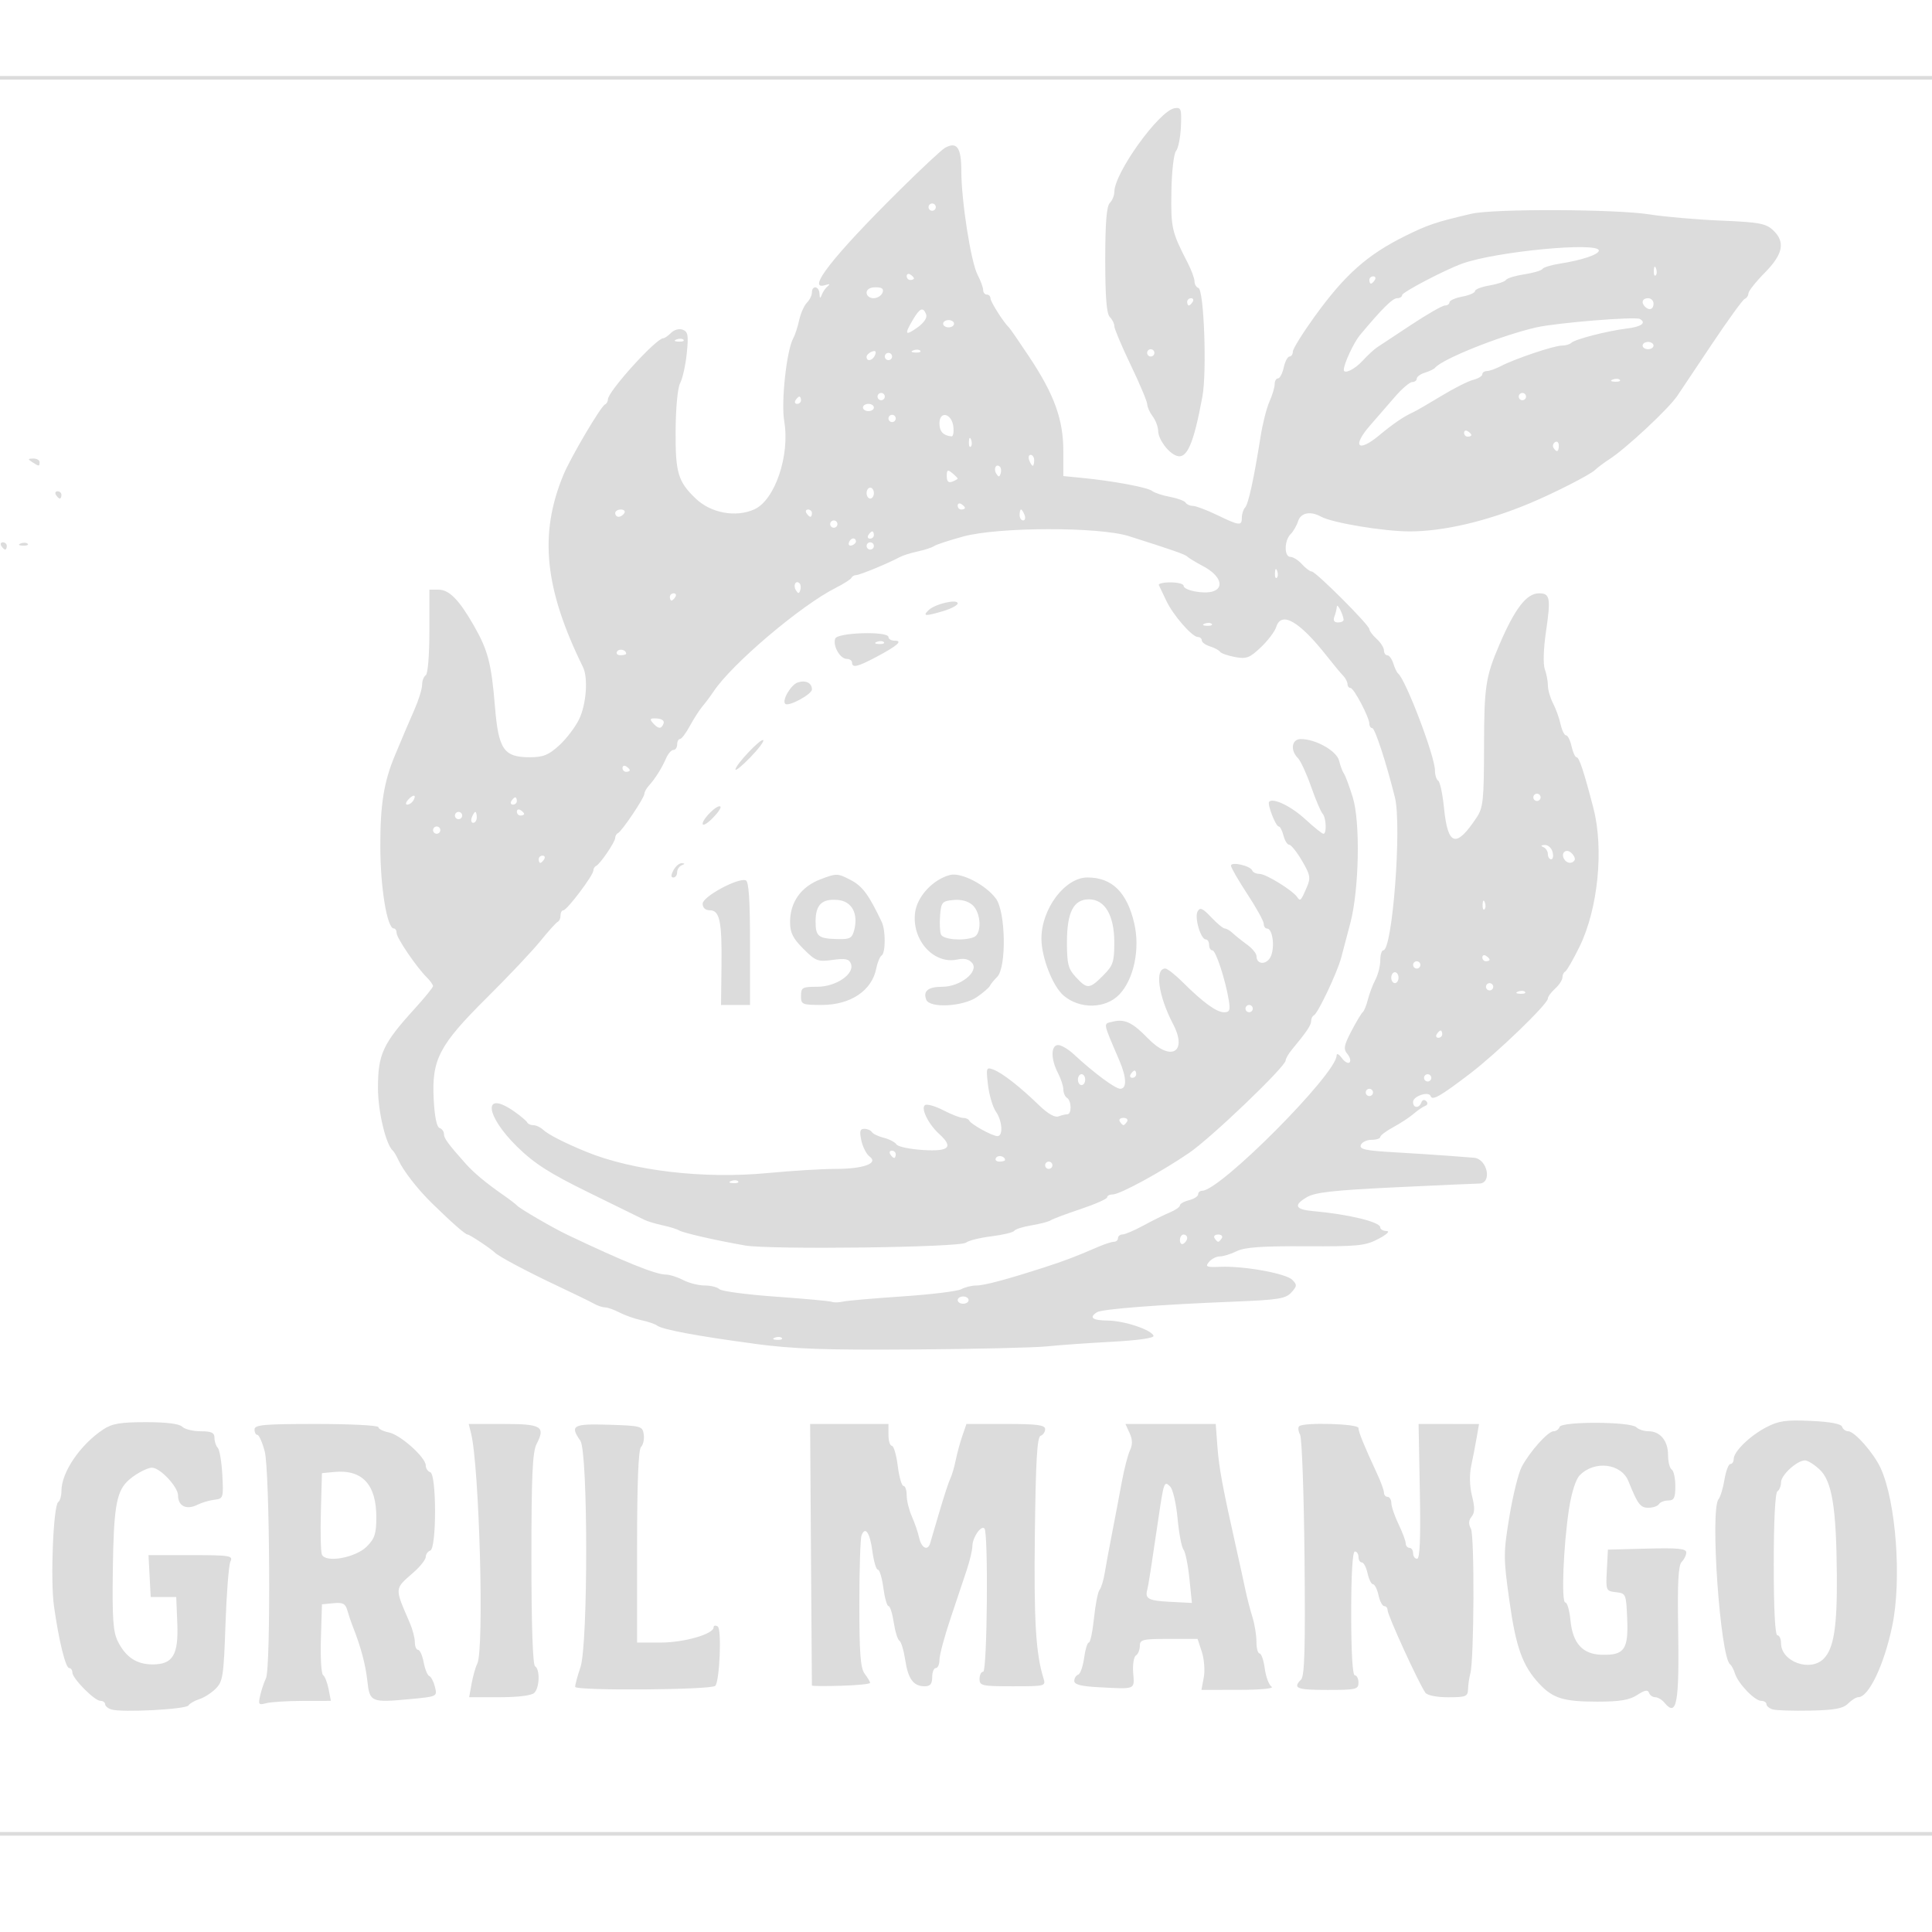 <?xml version="1.0" encoding="UTF-8" standalone="no"?>
<!-- Created with Inkscape (http://www.inkscape.org/) -->

<svg
   width="120"
   height="120"
   viewBox="0 0 120 120"
   version="1.1"
   id="svg1"
   xml:space="preserve"
   inkscape:export-filename="Desktop/mango.grill/1tomislav.github.io/media/VatraPng.png"
   inkscape:export-xdpi="96"
   inkscape:export-ydpi="96"
   sodipodi:docname="drawing-1.svg"
   inkscape:version="1.4.2 (ebf0e940d0, 2025-05-08)"
   xmlns:inkscape="http://www.inkscape.org/namespaces/inkscape"
   xmlns:sodipodi="http://sodipodi.sourceforge.net/DTD/sodipodi-0.dtd"
   xmlns="http://www.w3.org/2000/svg"
   xmlns:svg="http://www.w3.org/2000/svg"><sodipodi:namedview
     id="namedview1"
     pagecolor="#ffffff"
     bordercolor="#000000"
     borderopacity="0.25"
     inkscape:showpageshadow="2"
     inkscape:pageopacity="0.0"
     inkscape:pagecheckerboard="0"
     inkscape:deskcolor="#d1d1d1"
     inkscape:document-units="px"
     inkscape:zoom="2.085965"
     inkscape:cx="17.977291"
     inkscape:cy="86.770391"
     inkscape:window-width="1342"
     inkscape:window-height="744"
     inkscape:window-x="0"
     inkscape:window-y="0"
     inkscape:window-maximized="1"
     inkscape:current-layer="layer1" /><defs
     id="defs1" /><g
     inkscape:label="Layer 1"
     inkscape:groupmode="layer"
     id="layer1"><path
       style="fill:#dcdcdc;stroke-width:0.226;fill-opacity:1"
       d="M -2.746,59.367 V 4.719 H 59.822 122.391 V 59.367 114.016 H 59.822 -2.746 Z m 124.911,0 V 4.945 H 59.822 -2.52 V 59.367 113.789 H 59.822 122.164 Z M 6.927,106.18 c -0.218,-0.065 -0.396,-0.212 -0.396,-0.327 0,-0.115 -0.133,-0.21 -0.295,-0.21 -0.366,0 -1.742,-1.393 -1.742,-1.764 0,-0.15 -0.088,-0.272 -0.196,-0.272 -0.225,0 -0.645,-1.705 -0.946,-3.847 -0.231,-1.64 -0.039,-6.278 0.267,-6.467 0.108,-0.067 0.197,-0.38 0.197,-0.696 0,-1.152 1.174,-2.873 2.602,-3.816 0.546,-0.36 1.065,-0.448 2.648,-0.448 1.273,0 2.069,0.1 2.252,0.283 0.156,0.156 0.67,0.283 1.143,0.283 0.677,0 0.86,0.087 0.86,0.407 0,0.224 0.092,0.504 0.205,0.622 0.113,0.118 0.24,0.877 0.283,1.686 0.076,1.425 0.06,1.473 -0.487,1.537 -0.311,0.036 -0.788,0.177 -1.06,0.313 -0.677,0.339 -1.203,0.086 -1.203,-0.578 0,-0.533 -1.116,-1.724 -1.616,-1.724 -0.338,0 -1.167,0.467 -1.568,0.883 -0.655,0.679 -0.816,1.697 -0.867,5.453 -0.041,3.073 0.015,3.863 0.319,4.467 0.488,0.969 1.165,1.416 2.148,1.416 1.263,0 1.617,-0.589 1.537,-2.56 l -0.066,-1.627 H 10.152 9.36 l -0.068,-1.301 -0.068,-1.301 h 2.638 c 2.433,0 2.623,0.031 2.45,0.396 -0.103,0.218 -0.241,1.975 -0.307,3.904 -0.109,3.202 -0.162,3.551 -0.606,3.994 -0.268,0.267 -0.726,0.561 -1.018,0.652 -0.292,0.091 -0.597,0.268 -0.677,0.392 -0.155,0.241 -4.11,0.448 -4.777,0.25 z m 103.187,-0.004 c -0.218,-0.063 -0.396,-0.208 -0.396,-0.324 0,-0.115 -0.149,-0.21 -0.33,-0.21 -0.402,0 -1.432,-1.075 -1.626,-1.697 -0.078,-0.249 -0.213,-0.503 -0.3,-0.566 -0.614,-0.437 -1.258,-9.594 -0.721,-10.26 0.116,-0.144 0.283,-0.695 0.37,-1.224 0.087,-0.529 0.252,-0.962 0.365,-0.962 0.114,0 0.206,-0.138 0.206,-0.306 0,-0.468 0.996,-1.441 2.024,-1.976 0.772,-0.403 1.22,-0.467 2.769,-0.396 1.2,0.054 1.88,0.182 1.94,0.363 0.051,0.154 0.221,0.279 0.377,0.279 0.393,0 1.584,1.35 2.014,2.282 0.963,2.09 1.321,6.95 0.723,9.817 -0.503,2.412 -1.46,4.42 -2.106,4.42 -0.133,0 -0.42,0.178 -0.637,0.396 -0.308,0.308 -0.828,0.405 -2.336,0.437 -1.067,0.022 -2.118,-0.011 -2.336,-0.073 z m 3.154,-3.145 c 0.633,-0.633 0.847,-1.984 0.822,-5.195 -0.032,-4.215 -0.3,-5.849 -1.079,-6.571 -0.331,-0.306 -0.735,-0.557 -0.898,-0.557 -0.494,0 -1.49,0.909 -1.49,1.361 0,0.233 -0.102,0.486 -0.226,0.563 -0.138,0.086 -0.226,1.85 -0.226,4.539 0,2.782 0.083,4.399 0.226,4.399 0.124,0 0.226,0.221 0.226,0.491 0,1.146 1.806,1.808 2.645,0.97 z m -9.886,2.725 c -0.155,-0.187 -0.413,-0.339 -0.575,-0.339 -0.161,0 -0.335,-0.125 -0.386,-0.278 -0.067,-0.202 -0.266,-0.165 -0.726,0.137 -0.483,0.316 -1.071,0.415 -2.472,0.416 -2.103,8.2e-4 -2.763,-0.201 -3.609,-1.103 -1.046,-1.116 -1.456,-2.254 -1.864,-5.172 -0.374,-2.674 -0.374,-2.935 -5.7e-5,-5.213 0.216,-1.319 0.563,-2.714 0.769,-3.101 0.512,-0.958 1.63,-2.205 1.977,-2.205 0.156,0 0.325,-0.121 0.374,-0.269 0.118,-0.353 4.413,-0.335 4.767,0.02 0.137,0.137 0.476,0.249 0.754,0.249 0.725,0 1.215,0.594 1.215,1.474 0,0.419 0.102,0.825 0.226,0.902 0.124,0.077 0.226,0.541 0.226,1.032 0,0.732 -0.079,0.892 -0.439,0.892 -0.242,0 -0.502,0.102 -0.579,0.226 -0.077,0.124 -0.371,0.226 -0.654,0.226 -0.503,0 -0.663,-0.213 -1.239,-1.645 -0.448,-1.116 -2.118,-1.315 -3.035,-0.363 -0.239,0.248 -0.505,1.084 -0.655,2.061 -0.352,2.283 -0.493,5.83 -0.232,5.83 0.117,0 0.261,0.496 0.319,1.102 0.138,1.44 0.75,2.115 1.946,2.146 1.397,0.037 1.656,-0.326 1.579,-2.209 -0.064,-1.571 -0.079,-1.607 -0.699,-1.678 -0.62,-0.071 -0.632,-0.1 -0.566,-1.358 l 0.067,-1.285 2.433,-0.064 c 1.909,-0.05 2.433,6.8e-4 2.433,0.238 0,0.166 -0.127,0.429 -0.283,0.585 -0.209,0.209 -0.267,1.272 -0.221,4.062 0.077,4.743 -0.081,5.614 -0.854,4.684 z m -87.214,-0.48 c 0.086,-0.358 0.244,-0.823 0.351,-1.033 0.31,-0.607 0.242,-12.9 -0.078,-14.098 -0.15,-0.562 -0.354,-1.022 -0.453,-1.022 -0.099,0 -0.179,-0.153 -0.179,-0.339 0,-0.288 0.578,-0.339 3.847,-0.339 2.116,0 3.847,0.089 3.847,0.198 0,0.109 0.291,0.256 0.647,0.327 0.723,0.145 2.295,1.552 2.295,2.054 0,0.179 0.126,0.367 0.28,0.418 0.396,0.132 0.396,4.735 0,4.867 -0.154,0.051 -0.28,0.227 -0.28,0.391 0,0.163 -0.339,0.595 -0.753,0.959 -1.21,1.063 -1.199,0.914 -0.233,3.153 0.169,0.392 0.308,0.927 0.308,1.188 0,0.261 0.09,0.475 0.201,0.475 0.111,0 0.267,0.349 0.347,0.776 0.08,0.427 0.237,0.808 0.348,0.849 0.111,0.04 0.269,0.344 0.352,0.674 0.149,0.601 0.148,0.601 -1.532,0.759 -2.44,0.229 -2.521,0.194 -2.667,-1.136 -0.112,-1.022 -0.414,-2.146 -0.912,-3.392 -0.099,-0.249 -0.247,-0.688 -0.327,-0.975 -0.12,-0.426 -0.278,-0.509 -0.863,-0.453 l -0.716,0.07 -0.066,2.131 c -0.036,1.172 0.024,2.19 0.134,2.263 0.11,0.073 0.264,0.463 0.343,0.867 l 0.143,0.735 -1.748,0.003 c -0.961,0.002 -1.982,0.066 -2.269,0.143 -0.478,0.128 -0.508,0.085 -0.365,-0.512 z m 6.618,-9.223 c 0.488,-0.488 0.588,-0.795 0.588,-1.816 0,-2.036 -0.875,-2.977 -2.616,-2.81 l -0.762,0.073 -0.065,2.361 c -0.036,1.298 -0.009,2.508 0.061,2.688 0.209,0.545 2.087,0.213 2.795,-0.495 z m 6.507,8.515 c 0.084,-0.467 0.242,-1.02 0.35,-1.23 0.44,-0.853 0.132,-12.251 -0.387,-14.318 l -0.144,-0.575 h 2.15 c 2.375,0 2.632,0.154 2.067,1.242 -0.256,0.494 -0.322,1.948 -0.322,7.143 0,4.105 0.084,6.575 0.226,6.663 0.315,0.194 0.284,1.323 -0.045,1.652 -0.168,0.168 -0.993,0.272 -2.16,0.272 h -1.888 z m 59.237,0.566 c -0.414,-0.588 -2.345,-4.807 -2.345,-5.124 0,-0.138 -0.094,-0.251 -0.208,-0.251 -0.115,0 -0.275,-0.305 -0.357,-0.679 -0.082,-0.373 -0.235,-0.679 -0.339,-0.679 -0.105,0 -0.257,-0.305 -0.339,-0.679 -0.082,-0.373 -0.243,-0.679 -0.357,-0.679 -0.115,0 -0.208,-0.153 -0.208,-0.339 0,-0.187 -0.102,-0.339 -0.226,-0.339 -0.142,0 -0.226,1.433 -0.226,3.847 0,2.414 0.084,3.847 0.226,3.847 0.124,0 0.226,0.204 0.226,0.453 0,0.417 -0.151,0.453 -1.923,0.453 -1.914,0 -2.18,-0.105 -1.641,-0.646 0.218,-0.218 0.267,-1.962 0.213,-7.553 -0.039,-3.998 -0.162,-7.442 -0.275,-7.652 -0.113,-0.21 -0.14,-0.447 -0.062,-0.525 0.259,-0.259 3.688,-0.161 3.688,0.106 0,0.248 0.336,1.073 1.152,2.831 0.238,0.511 0.432,1.046 0.432,1.188 0,0.142 0.102,0.258 0.226,0.258 0.124,0 0.23,0.178 0.234,0.396 0.004,0.218 0.204,0.803 0.445,1.301 0.24,0.498 0.441,1.032 0.445,1.188 0.004,0.156 0.11,0.283 0.234,0.283 0.124,0 0.226,0.153 0.226,0.339 0,0.187 0.112,0.339 0.248,0.339 0.174,0 0.224,-1.256 0.17,-4.186 l -0.078,-4.186 1.877,1.2e-4 1.877,1.3e-4 -0.147,0.849 c -0.081,0.467 -0.233,1.256 -0.339,1.754 -0.118,0.557 -0.098,1.275 0.051,1.868 0.181,0.718 0.174,1.045 -0.027,1.287 -0.188,0.226 -0.2,0.452 -0.042,0.748 0.231,0.431 0.199,8.132 -0.037,8.996 -0.068,0.249 -0.131,0.682 -0.141,0.962 -0.016,0.463 -0.128,0.509 -1.234,0.509 -0.716,0 -1.299,-0.116 -1.416,-0.283 z m -52.807,-0.361 c 0,-0.135 0.149,-0.685 0.331,-1.222 0.478,-1.409 0.472,-13.381 -0.007,-14.065 -0.665,-0.95 -0.465,-1.062 1.769,-0.993 2.007,0.062 2.096,0.087 2.169,0.6 0.042,0.294 -0.035,0.646 -0.17,0.781 -0.164,0.164 -0.245,2.221 -0.245,6.197 v 5.951 h 1.466 c 1.455,0 3.286,-0.526 3.286,-0.943 0,-0.118 0.116,-0.144 0.257,-0.056 0.256,0.158 0.119,3.414 -0.154,3.688 -0.255,0.255 -8.701,0.315 -8.701,0.062 z m 32.529,0.025 c -1.104,-0.059 -1.527,-0.167 -1.527,-0.391 0,-0.171 0.108,-0.346 0.241,-0.391 0.132,-0.044 0.299,-0.511 0.369,-1.037 0.071,-0.526 0.203,-0.957 0.294,-0.957 0.091,0 0.235,-0.683 0.321,-1.518 0.086,-0.835 0.24,-1.624 0.344,-1.754 0.104,-0.13 0.247,-0.593 0.318,-1.028 0.071,-0.436 0.278,-1.556 0.46,-2.489 0.182,-0.933 0.452,-2.359 0.601,-3.168 0.149,-0.809 0.378,-1.699 0.509,-1.978 0.171,-0.363 0.165,-0.669 -0.02,-1.075 l -0.259,-0.568 h 2.804 2.804 l 0.105,1.414 c 0.098,1.325 0.318,2.505 1.19,6.393 0.195,0.871 0.441,1.991 0.545,2.489 0.104,0.498 0.301,1.261 0.439,1.696 0.137,0.435 0.249,1.122 0.249,1.527 0,0.405 0.088,0.737 0.196,0.737 0.108,0 0.253,0.422 0.322,0.938 0.069,0.516 0.261,1.023 0.426,1.128 0.173,0.11 -0.683,0.192 -2.03,0.194 l -2.33,0.003 0.146,-0.777 c 0.08,-0.427 0.026,-1.14 -0.12,-1.584 l -0.266,-0.807 h -1.793 c -1.624,0 -1.793,0.041 -1.793,0.439 0,0.242 -0.11,0.507 -0.243,0.59 -0.134,0.083 -0.21,0.57 -0.17,1.083 0.083,1.056 0.186,1.013 -2.133,0.89 z m 5.622,-6.768 c -0.086,-0.843 -0.251,-1.646 -0.367,-1.786 -0.115,-0.139 -0.28,-1.008 -0.366,-1.93 -0.086,-0.923 -0.292,-1.814 -0.458,-1.98 -0.375,-0.375 -0.394,-0.324 -0.751,2.107 -0.431,2.935 -0.607,4.059 -0.673,4.299 -0.154,0.557 0.079,0.683 1.382,0.75 l 1.39,0.071 z m -23.446,6.661 c -0.002,-0.037 -0.027,-3.708 -0.057,-8.157 l -0.053,-8.09 2.433,4e-5 2.433,4e-5 v 0.679 c 0,0.373 0.095,0.679 0.21,0.679 0.116,0 0.28,0.56 0.366,1.245 0.086,0.685 0.246,1.245 0.356,1.245 0.11,0 0.2,0.265 0.2,0.588 0,0.323 0.143,0.909 0.318,1.301 0.175,0.392 0.381,0.993 0.457,1.335 0.143,0.643 0.532,0.837 0.682,0.339 0.047,-0.156 0.309,-1.047 0.583,-1.98 0.274,-0.933 0.576,-1.853 0.671,-2.044 0.095,-0.191 0.245,-0.7 0.333,-1.131 0.088,-0.432 0.274,-1.116 0.414,-1.52 l 0.253,-0.735 h 2.444 c 1.957,0 2.444,0.064 2.444,0.321 0,0.176 -0.127,0.363 -0.283,0.415 -0.214,0.071 -0.3,1.543 -0.355,6.072 -0.065,5.399 0.056,7.447 0.532,8.976 0.156,0.502 0.131,0.509 -1.905,0.509 -1.912,0 -2.063,-0.033 -2.063,-0.453 0,-0.249 0.102,-0.453 0.226,-0.453 0.252,0 0.328,-8.648 0.079,-8.897 -0.213,-0.213 -0.742,0.558 -0.749,1.09 -0.003,0.249 -0.158,0.911 -0.345,1.471 -0.186,0.56 -0.645,1.931 -1.019,3.046 -0.375,1.115 -0.681,2.261 -0.681,2.546 0,0.285 -0.102,0.518 -0.226,0.518 -0.124,0 -0.226,0.255 -0.226,0.566 0,0.421 -0.12,0.566 -0.469,0.566 -0.695,0 -1.03,-0.456 -1.208,-1.643 -0.088,-0.584 -0.249,-1.118 -0.359,-1.186 -0.11,-0.068 -0.268,-0.58 -0.352,-1.137 -0.084,-0.557 -0.229,-1.013 -0.323,-1.013 -0.094,0 -0.239,-0.509 -0.322,-1.131 -0.083,-0.622 -0.235,-1.131 -0.339,-1.131 -0.104,0 -0.256,-0.505 -0.338,-1.122 -0.156,-1.178 -0.447,-1.61 -0.678,-1.008 -0.075,0.196 -0.137,2.111 -0.137,4.255 0,3.077 0.07,3.991 0.332,4.338 0.183,0.242 0.335,0.496 0.339,0.566 0.004,0.07 -0.807,0.151 -1.803,0.18 -0.996,0.029 -1.812,0.023 -1.813,-0.014 z m -3.617,-21.236 c -3.507,-0.468 -5.671,-0.873 -5.997,-1.122 -0.124,-0.095 -0.564,-0.245 -0.977,-0.333 -0.413,-0.088 -1.024,-0.303 -1.358,-0.477 -0.334,-0.174 -0.736,-0.317 -0.893,-0.318 -0.157,-6.8e-4 -0.463,-0.101 -0.679,-0.224 -0.216,-0.122 -1.258,-0.63 -2.316,-1.128 -1.836,-0.865 -3.6,-1.802 -3.845,-2.044 -0.26,-0.257 -1.577,-1.131 -1.704,-1.131 -0.141,0 -0.956,-0.716 -2.217,-1.947 -0.876,-0.856 -1.775,-2.01 -2.071,-2.661 -0.121,-0.266 -0.279,-0.534 -0.351,-0.597 -0.432,-0.373 -0.922,-2.414 -0.926,-3.863 -0.006,-2.126 0.292,-2.775 2.284,-4.963 0.623,-0.685 1.134,-1.314 1.135,-1.398 8.16e-4,-0.084 -0.176,-0.332 -0.394,-0.549 -0.647,-0.647 -1.867,-2.442 -1.867,-2.747 0,-0.156 -0.078,-0.284 -0.173,-0.284 -0.42,0 -0.835,-2.515 -0.84,-5.091 -0.006,-2.606 0.221,-4.017 0.907,-5.657 0.621,-1.484 0.777,-1.85 1.224,-2.873 0.256,-0.584 0.465,-1.266 0.465,-1.514 0,-0.248 0.102,-0.515 0.226,-0.591 0.13,-0.08 0.226,-1.247 0.226,-2.729 v -2.589 h 0.557 c 0.671,0 1.277,0.613 2.202,2.227 0.881,1.537 1.093,2.352 1.315,5.048 0.218,2.652 0.55,3.134 2.155,3.134 0.839,0 1.171,-0.133 1.832,-0.735 0.444,-0.404 1.002,-1.136 1.239,-1.627 0.449,-0.93 0.569,-2.567 0.238,-3.242 -2.393,-4.872 -2.737,-8.256 -1.213,-11.934 0.452,-1.09 2.328,-4.269 2.583,-4.375 0.1,-0.042 0.181,-0.184 0.181,-0.316 0,-0.49 2.988,-3.791 3.435,-3.794 0.084,-6.77e-4 0.306,-0.154 0.492,-0.34 0.193,-0.193 0.505,-0.275 0.724,-0.191 0.325,0.125 0.363,0.354 0.245,1.481 -0.077,0.733 -0.26,1.557 -0.408,1.832 -0.157,0.292 -0.275,1.53 -0.283,2.988 -0.016,2.579 0.149,3.134 1.245,4.183 0.949,0.909 2.502,1.194 3.652,0.67 1.273,-0.58 2.21,-3.346 1.85,-5.464 -0.205,-1.209 0.145,-4.419 0.563,-5.166 0.107,-0.191 0.271,-0.694 0.364,-1.119 0.093,-0.424 0.31,-0.912 0.481,-1.084 0.172,-0.172 0.312,-0.457 0.312,-0.635 0,-0.468 0.449,-0.399 0.47,0.073 0.014,0.315 0.044,0.327 0.147,0.057 0.071,-0.187 0.241,-0.425 0.378,-0.53 0.152,-0.117 0.094,-0.141 -0.147,-0.064 -1.264,0.407 0.45,-1.786 4.625,-5.917 1.33,-1.316 2.584,-2.486 2.786,-2.599 0.739,-0.414 1.019,-0.027 1.019,1.411 0,1.873 0.594,5.674 1.012,6.476 0.189,0.362 0.344,0.785 0.345,0.941 7.66e-4,0.156 0.103,0.283 0.228,0.283 0.124,0 0.226,0.106 0.226,0.235 0,0.211 0.828,1.515 1.143,1.801 0.069,0.062 0.645,0.897 1.28,1.855 1.543,2.325 2.102,3.876 2.102,5.827 v 1.555 l 1.188,0.116 c 1.905,0.186 4.067,0.591 4.335,0.812 0.136,0.112 0.63,0.276 1.099,0.363 0.468,0.087 0.907,0.249 0.975,0.36 0.068,0.11 0.271,0.201 0.451,0.201 0.18,0 0.855,0.255 1.5,0.566 1.398,0.674 1.541,0.689 1.541,0.158 0,-0.224 0.091,-0.504 0.201,-0.622 0.205,-0.219 0.544,-1.771 0.961,-4.401 0.128,-0.809 0.377,-1.792 0.554,-2.184 0.176,-0.392 0.321,-0.876 0.321,-1.075 0,-0.199 0.094,-0.362 0.208,-0.362 0.115,0 0.275,-0.305 0.357,-0.679 0.082,-0.373 0.243,-0.679 0.357,-0.679 0.115,0 0.208,-0.137 0.208,-0.305 0,-0.167 0.606,-1.143 1.346,-2.169 1.889,-2.616 3.278,-3.85 5.648,-5.021 1.401,-0.692 1.906,-0.861 4.094,-1.371 1.378,-0.322 8.983,-0.293 11.088,0.042 0.933,0.148 2.919,0.32 4.413,0.382 2.343,0.097 2.785,0.177 3.225,0.583 0.79,0.731 0.647,1.494 -0.501,2.655 -0.553,0.56 -1.011,1.137 -1.016,1.282 -0.006,0.145 -0.108,0.298 -0.227,0.339 -0.119,0.042 -1.061,1.342 -2.093,2.89 -1.032,1.548 -1.978,2.963 -2.103,3.145 -0.562,0.82 -3.18,3.261 -4.211,3.926 -0.325,0.209 -0.732,0.515 -0.905,0.679 -0.314,0.298 -2.546,1.435 -4.048,2.062 -2.679,1.119 -5.351,1.744 -7.457,1.744 -1.605,0 -4.81,-0.533 -5.495,-0.913 -0.663,-0.368 -1.263,-0.251 -1.432,0.28 -0.087,0.274 -0.298,0.638 -0.468,0.808 -0.4,0.4 -0.404,1.409 -0.005,1.409 0.167,0 0.489,0.204 0.714,0.453 0.225,0.249 0.497,0.453 0.604,0.453 0.254,0 3.582,3.328 3.582,3.582 0,0.107 0.204,0.379 0.453,0.604 0.249,0.225 0.453,0.547 0.453,0.714 0,0.167 0.095,0.304 0.211,0.304 0.116,0 0.283,0.229 0.37,0.509 0.087,0.28 0.222,0.56 0.298,0.622 0.479,0.389 2.289,5.149 2.289,6.018 0,0.285 0.091,0.574 0.203,0.643 0.112,0.069 0.274,0.835 0.361,1.701 0.237,2.363 0.751,2.508 2.032,0.572 0.399,-0.603 0.448,-1.075 0.453,-4.409 0.006,-3.717 0.098,-4.325 0.962,-6.336 0.962,-2.238 1.682,-3.168 2.453,-3.168 0.687,0 0.74,0.287 0.433,2.376 -0.156,1.061 -0.186,2.027 -0.074,2.334 0.105,0.288 0.192,0.746 0.193,1.018 6.77e-4,0.272 0.144,0.768 0.318,1.101 0.174,0.334 0.385,0.919 0.469,1.301 0.084,0.382 0.238,0.694 0.343,0.694 0.105,0 0.257,0.305 0.339,0.679 0.082,0.373 0.222,0.679 0.311,0.679 0.163,0 0.457,0.889 1.048,3.168 0.657,2.536 0.283,6.259 -0.864,8.599 -0.397,0.809 -0.797,1.505 -0.891,1.546 -0.093,0.042 -0.17,0.204 -0.17,0.361 0,0.157 -0.204,0.47 -0.453,0.695 -0.249,0.225 -0.453,0.504 -0.453,0.619 0,0.338 -3.148,3.376 -4.819,4.652 -1.857,1.418 -2.359,1.705 -2.461,1.409 -0.112,-0.326 -1.093,-8.16e-4 -1.093,0.362 0,0.39 0.379,0.412 0.516,0.03 0.059,-0.165 0.185,-0.199 0.302,-0.082 0.117,0.117 0.091,0.24 -0.061,0.295 -0.144,0.052 -0.467,0.272 -0.718,0.49 -0.251,0.218 -0.821,0.592 -1.266,0.832 -0.445,0.24 -0.809,0.514 -0.809,0.611 0,0.096 -0.244,0.175 -0.542,0.175 -0.298,0 -0.597,0.146 -0.666,0.324 -0.101,0.263 0.291,0.348 2.069,0.45 1.206,0.069 2.753,0.169 3.438,0.223 0.685,0.053 1.365,0.105 1.511,0.116 0.846,0.06 1.162,1.601 0.329,1.604 -0.203,6.77e-4 -2.549,0.106 -5.212,0.233 -3.837,0.184 -4.976,0.311 -5.49,0.615 -0.844,0.498 -0.726,0.763 0.383,0.862 2.205,0.197 4.179,0.675 4.179,1.013 0,0.12 0.178,0.222 0.396,0.227 0.226,0.005 0.008,0.213 -0.509,0.486 -0.816,0.43 -1.261,0.475 -4.526,0.458 -2.723,-0.014 -3.784,0.062 -4.278,0.306 -0.361,0.179 -0.833,0.325 -1.047,0.325 -0.215,0 -0.519,0.155 -0.675,0.344 -0.249,0.3 -0.157,0.338 0.708,0.302 1.458,-0.062 4.069,0.41 4.465,0.806 0.308,0.308 0.302,0.391 -0.057,0.787 -0.348,0.385 -0.805,0.459 -3.492,0.567 -4.757,0.19 -8.267,0.461 -8.579,0.661 -0.519,0.332 -0.292,0.506 0.679,0.518 1.031,0.013 2.707,0.574 2.832,0.947 0.046,0.138 -0.969,0.283 -2.594,0.37 -1.469,0.078 -3.281,0.207 -4.028,0.286 -0.747,0.079 -4.464,0.165 -8.259,0.192 -5.581,0.04 -7.486,-0.029 -9.957,-0.359 z m 1.749,-0.353 c -0.075,-0.075 -0.27,-0.083 -0.434,-0.018 -0.181,0.072 -0.127,0.126 0.137,0.137 0.239,0.01 0.372,-0.044 0.297,-0.119 z m 7.478,-2.579 c 1.777,-0.119 3.425,-0.32 3.662,-0.447 0.238,-0.127 0.659,-0.231 0.936,-0.231 0.501,0 1.889,-0.371 4.287,-1.146 1.225,-0.396 1.856,-0.637 3.306,-1.262 0.392,-0.169 0.825,-0.308 0.962,-0.308 0.137,0 0.249,-0.102 0.249,-0.226 0,-0.124 0.127,-0.227 0.283,-0.229 0.156,-0.002 0.741,-0.252 1.301,-0.557 0.56,-0.305 1.298,-0.67 1.641,-0.812 0.342,-0.141 0.622,-0.338 0.622,-0.437 0,-0.099 0.255,-0.244 0.566,-0.322 0.311,-0.078 0.566,-0.242 0.566,-0.364 0,-0.122 0.113,-0.222 0.25,-0.222 1.12,0 8.349,-7.272 8.349,-8.399 0,-0.16 0.142,-0.093 0.321,0.152 0.177,0.241 0.395,0.365 0.485,0.275 0.09,-0.09 0.029,-0.327 -0.137,-0.526 -0.255,-0.307 -0.216,-0.524 0.251,-1.42 0.303,-0.582 0.62,-1.109 0.703,-1.173 0.083,-0.063 0.226,-0.413 0.318,-0.777 0.091,-0.364 0.302,-0.923 0.469,-1.242 0.167,-0.319 0.304,-0.861 0.304,-1.203 6.77e-4,-0.342 0.085,-0.622 0.188,-0.622 0.568,0 1.156,-7.752 0.72,-9.497 -0.543,-2.174 -1.241,-4.306 -1.409,-4.306 -0.097,0 -0.176,-0.116 -0.176,-0.258 0,-0.399 -0.962,-2.231 -1.172,-2.231 -0.102,0 -0.186,-0.109 -0.186,-0.242 0,-0.133 -0.127,-0.374 -0.283,-0.534 -0.156,-0.161 -0.588,-0.681 -0.962,-1.157 -1.737,-2.214 -2.865,-2.872 -3.184,-1.856 -0.088,0.28 -0.518,0.848 -0.956,1.263 -0.7,0.663 -0.894,0.735 -1.609,0.602 -0.447,-0.084 -0.863,-0.231 -0.926,-0.327 -0.062,-0.096 -0.343,-0.247 -0.623,-0.334 -0.28,-0.087 -0.509,-0.254 -0.509,-0.37 0,-0.116 -0.108,-0.211 -0.239,-0.211 -0.362,0 -1.553,-1.368 -1.97,-2.263 -0.203,-0.436 -0.409,-0.868 -0.457,-0.962 -0.048,-0.093 0.278,-0.17 0.724,-0.17 0.446,0 0.811,0.094 0.811,0.208 0,0.291 1.25,0.535 1.818,0.355 0.741,-0.235 0.459,-0.998 -0.572,-1.55 -0.497,-0.266 -0.955,-0.543 -1.018,-0.616 -0.111,-0.127 -0.994,-0.436 -3.622,-1.267 -1.863,-0.589 -8.113,-0.576 -10.296,0.022 -0.871,0.238 -1.686,0.507 -1.81,0.596 -0.124,0.09 -0.579,0.238 -1.011,0.331 -0.432,0.092 -0.941,0.253 -1.131,0.358 -0.67,0.366 -2.474,1.111 -2.692,1.111 -0.121,0 -0.254,0.076 -0.295,0.17 -0.042,0.093 -0.48,0.373 -0.974,0.622 -2.169,1.093 -6.449,4.722 -7.587,6.434 -0.187,0.281 -0.497,0.697 -0.691,0.925 -0.193,0.228 -0.547,0.778 -0.787,1.223 -0.24,0.445 -0.514,0.809 -0.611,0.809 -0.096,0 -0.175,0.153 -0.175,0.339 0,0.187 -0.104,0.339 -0.232,0.339 -0.128,0 -0.331,0.229 -0.452,0.509 -0.266,0.616 -0.688,1.287 -1.07,1.704 -0.156,0.17 -0.283,0.4 -0.283,0.512 0,0.248 -1.403,2.336 -1.641,2.442 -0.093,0.042 -0.17,0.173 -0.17,0.292 0,0.254 -0.94,1.634 -1.188,1.745 -0.093,0.042 -0.17,0.171 -0.17,0.289 0,0.293 -1.638,2.464 -1.859,2.464 -0.098,0 -0.178,0.144 -0.178,0.321 0,0.176 -0.078,0.355 -0.174,0.396 -0.095,0.042 -0.579,0.577 -1.075,1.191 -0.496,0.614 -1.986,2.192 -3.311,3.507 -2.98,2.958 -3.445,3.842 -3.32,6.316 0.054,1.07 0.188,1.733 0.362,1.791 0.152,0.051 0.276,0.221 0.276,0.378 0,0.264 0.249,0.605 1.335,1.826 0.504,0.567 1.264,1.204 2.286,1.916 0.436,0.303 0.843,0.613 0.905,0.687 0.161,0.193 2.238,1.402 3.172,1.845 3.497,1.663 5.459,2.454 6.085,2.454 0.232,0 0.714,0.152 1.07,0.338 0.356,0.186 0.959,0.339 1.338,0.339 0.38,6.8e-4 0.794,0.105 0.921,0.232 0.127,0.127 1.7,0.335 3.496,0.463 1.796,0.128 3.368,0.273 3.492,0.323 0.124,0.049 0.43,0.042 0.679,-0.016 0.249,-0.058 1.906,-0.203 3.683,-0.322 z m -9.792,-3.17 c -1.788,-0.31 -3.826,-0.777 -4.073,-0.933 -0.124,-0.079 -0.579,-0.219 -1.011,-0.312 -0.432,-0.093 -0.941,-0.245 -1.131,-0.339 -0.191,-0.094 -1.741,-0.854 -3.445,-1.69 -2.451,-1.202 -3.38,-1.795 -4.447,-2.835 -2.021,-1.972 -2.165,-3.586 -0.196,-2.206 0.399,0.28 0.76,0.586 0.802,0.679 0.042,0.093 0.212,0.17 0.38,0.17 0.167,0 0.441,0.127 0.607,0.283 0.318,0.298 1.344,0.822 2.672,1.366 2.894,1.185 7.287,1.703 11.259,1.326 1.501,-0.143 3.407,-0.259 4.236,-0.259 1.732,0 2.689,-0.348 2.113,-0.768 -0.193,-0.141 -0.423,-0.586 -0.511,-0.989 -0.126,-0.575 -0.087,-0.732 0.183,-0.732 0.189,0 0.4,0.091 0.468,0.201 0.068,0.111 0.404,0.271 0.747,0.357 0.342,0.086 0.693,0.27 0.779,0.409 0.086,0.139 0.825,0.296 1.643,0.348 1.64,0.104 1.921,-0.173 1.011,-0.997 -0.675,-0.611 -1.164,-1.615 -0.873,-1.795 0.129,-0.079 0.64,0.068 1.138,0.327 0.497,0.259 1.045,0.471 1.217,0.471 0.172,0 0.348,0.076 0.389,0.17 0.101,0.227 1.438,0.962 1.751,0.962 0.365,0 0.302,-0.954 -0.102,-1.53 -0.192,-0.275 -0.41,-1.012 -0.485,-1.639 -0.128,-1.081 -0.111,-1.131 0.331,-0.965 0.552,0.206 1.659,1.07 2.839,2.217 0.53,0.515 0.983,0.777 1.2,0.694 0.191,-0.073 0.442,-0.134 0.556,-0.134 0.281,0 0.265,-0.843 -0.019,-1.018 -0.124,-0.077 -0.227,-0.312 -0.228,-0.523 -7.67e-4,-0.21 -0.154,-0.674 -0.339,-1.031 -0.448,-0.859 -0.44,-1.728 0.016,-1.728 0.195,0 0.627,0.254 0.962,0.565 1.232,1.146 2.583,2.15 2.892,2.15 0.422,0 0.402,-0.693 -0.048,-1.746 -1.049,-2.452 -1.017,-2.272 -0.43,-2.419 0.753,-0.189 1.238,0.039 2.202,1.035 1.42,1.467 2.479,0.874 1.565,-0.877 -0.919,-1.76 -1.159,-3.46 -0.489,-3.46 0.128,0 0.616,0.382 1.084,0.849 1.259,1.255 2.1,1.867 2.568,1.867 0.344,0 0.395,-0.128 0.295,-0.735 -0.215,-1.3 -0.808,-3.111 -1.02,-3.111 -0.113,0 -0.205,-0.153 -0.205,-0.339 0,-0.187 -0.092,-0.339 -0.204,-0.339 -0.318,0 -0.718,-1.368 -0.509,-1.741 0.151,-0.27 0.311,-0.201 0.845,0.365 0.362,0.384 0.743,0.698 0.845,0.698 0.103,0 0.321,0.127 0.485,0.283 0.164,0.156 0.564,0.475 0.889,0.711 0.325,0.235 0.591,0.555 0.591,0.711 0,0.583 0.689,0.562 0.913,-0.027 0.236,-0.62 0.073,-1.677 -0.258,-1.677 -0.111,0 -0.202,-0.132 -0.202,-0.293 0,-0.161 -0.458,-0.991 -1.018,-1.844 -0.56,-0.853 -1.018,-1.648 -1.018,-1.768 0,-0.269 1.215,0.008 1.32,0.301 0.042,0.115 0.247,0.21 0.457,0.21 0.396,0 2.065,1.032 2.341,1.447 0.184,0.278 0.226,0.234 0.595,-0.624 0.247,-0.573 0.212,-0.762 -0.303,-1.641 -0.32,-0.546 -0.678,-0.993 -0.794,-0.993 -0.117,0 -0.276,-0.255 -0.354,-0.566 -0.078,-0.311 -0.21,-0.566 -0.294,-0.566 -0.189,0 -0.733,-1.404 -0.597,-1.54 0.257,-0.257 1.373,0.285 2.252,1.095 0.536,0.494 1.039,0.897 1.118,0.897 0.218,0 0.173,-1.01 -0.056,-1.256 -0.11,-0.118 -0.43,-0.873 -0.711,-1.677 -0.281,-0.804 -0.649,-1.601 -0.818,-1.77 -0.491,-0.491 -0.385,-1.181 0.182,-1.181 0.928,0 2.233,0.74 2.378,1.348 0.075,0.317 0.211,0.677 0.301,0.802 0.09,0.124 0.337,0.788 0.549,1.475 0.475,1.541 0.393,5.734 -0.152,7.802 -0.197,0.747 -0.453,1.714 -0.568,2.15 -0.247,0.931 -1.451,3.474 -1.696,3.583 -0.093,0.042 -0.17,0.199 -0.17,0.35 0,0.26 -0.282,0.679 -1.188,1.77 -0.218,0.262 -0.396,0.569 -0.396,0.682 0,0.379 -4.622,4.806 -5.997,5.744 -1.748,1.193 -4.3,2.58 -4.745,2.58 -0.191,0 -0.347,0.08 -0.347,0.178 0,0.098 -0.738,0.425 -1.641,0.727 -0.902,0.302 -1.742,0.618 -1.867,0.702 -0.124,0.084 -0.659,0.223 -1.187,0.311 -0.528,0.087 -1.011,0.239 -1.072,0.339 -0.061,0.099 -0.698,0.253 -1.415,0.342 -0.717,0.089 -1.433,0.267 -1.59,0.396 -0.362,0.297 -12.168,0.446 -13.744,0.172 z m -0.401,-3.982 c -0.075,-0.075 -0.27,-0.083 -0.434,-0.018 -0.181,0.072 -0.127,0.126 0.137,0.137 0.239,0.01 0.372,-0.044 0.297,-0.119 z m 19.522,-0.995 c 0,-0.124 -0.102,-0.226 -0.226,-0.226 -0.124,0 -0.226,0.102 -0.226,0.226 0,0.124 0.102,0.226 0.226,0.226 0.124,0 0.226,-0.102 0.226,-0.226 z m -2.942,-0.326 c 0,-0.239 -0.434,-0.339 -0.563,-0.13 -0.078,0.126 0.017,0.23 0.211,0.23 0.194,0 0.353,-0.045 0.353,-0.1 z m -6.789,-0.353 c 0,-0.124 -0.108,-0.226 -0.24,-0.226 -0.132,0 -0.177,0.102 -0.1,0.226 0.077,0.124 0.185,0.226 0.24,0.226 0.055,0 0.1,-0.102 0.1,-0.226 z m 14.369,-2.037 c 0.077,-0.124 -0.025,-0.226 -0.226,-0.226 -0.201,0 -0.303,0.102 -0.226,0.226 0.077,0.124 0.179,0.226 0.226,0.226 0.048,0 0.149,-0.102 0.226,-0.226 z m -2.602,-2.602 c 0,-0.187 -0.102,-0.339 -0.226,-0.339 -0.124,0 -0.226,0.153 -0.226,0.339 0,0.187 0.102,0.339 0.226,0.339 0.124,0 0.226,-0.153 0.226,-0.339 z m 3.168,-0.339 c 0,-0.124 -0.045,-0.226 -0.1,-0.226 -0.055,0 -0.163,0.102 -0.24,0.226 -0.077,0.124 -0.032,0.226 0.1,0.226 0.132,0 0.24,-0.102 0.24,-0.226 z m 7.241,-4.073 c 0,-0.124 -0.102,-0.226 -0.226,-0.226 -0.124,0 -0.226,0.102 -0.226,0.226 0,0.124 0.102,0.226 0.226,0.226 0.124,0 0.226,-0.102 0.226,-0.226 z M 44.813,59.989 c 0.033,-2.779 -0.11,-3.451 -0.733,-3.451 -0.271,0 -0.437,-0.156 -0.437,-0.41 0,-0.436 2.179,-1.617 2.677,-1.451 0.188,0.063 0.265,1.196 0.265,3.916 v 3.828 h -0.9 -0.9 z m 4.939,1.867 c 0,-0.519 0.084,-0.566 1.006,-0.566 1.172,0 2.339,-0.797 2.095,-1.432 -0.114,-0.298 -0.34,-0.345 -1.136,-0.236 -0.921,0.126 -1.053,0.076 -1.819,-0.69 -0.654,-0.654 -0.826,-1 -0.825,-1.667 0.002,-1.236 0.682,-2.19 1.894,-2.652 0.988,-0.377 1.06,-0.376 1.857,0.038 0.744,0.386 1.131,0.906 1.945,2.619 0.247,0.519 0.24,1.924 -0.01,2.078 -0.108,0.067 -0.26,0.435 -0.336,0.818 -0.274,1.368 -1.594,2.251 -3.37,2.253 -1.237,0.002 -1.301,-0.026 -1.301,-0.564 z m 3.309,-4.105 c 0.255,-1.016 -0.155,-1.768 -1.009,-1.851 -0.993,-0.096 -1.395,0.287 -1.395,1.325 0,0.948 0.167,1.078 1.41,1.105 0.73,0.015 0.864,-0.063 0.994,-0.58 z m 4.47,4.342 c -0.208,-0.541 0.119,-0.803 1.002,-0.803 1.112,-3.67e-4 2.291,-0.943 1.848,-1.477 -0.199,-0.24 -0.494,-0.309 -0.919,-0.216 -1.468,0.322 -2.849,-1.219 -2.623,-2.926 0.133,-1.001 1.123,-2.06 2.174,-2.326 0.687,-0.174 2.214,0.614 2.845,1.467 0.611,0.827 0.665,4.28 0.076,4.868 -0.206,0.206 -0.41,0.457 -0.452,0.557 -0.042,0.1 -0.398,0.407 -0.791,0.683 -0.86,0.604 -2.951,0.718 -3.16,0.172 z m 2.95,-3.882 c 0.512,-0.196 0.463,-1.507 -0.073,-1.993 -0.275,-0.249 -0.705,-0.364 -1.188,-0.318 -0.7,0.067 -0.762,0.138 -0.828,0.945 -0.039,0.48 -0.017,1.014 0.05,1.188 0.124,0.324 1.376,0.433 2.04,0.178 z m 5.593,3.636 c -0.684,-0.575 -1.389,-2.377 -1.389,-3.55 0,-1.855 1.463,-3.796 2.861,-3.796 1.52,0 2.455,0.918 2.904,2.847 0.371,1.598 -0.024,3.479 -0.929,4.424 -0.851,0.888 -2.44,0.922 -3.448,0.074 z m 2.441,-1.253 c 0.623,-0.623 0.696,-0.839 0.696,-2.058 0,-1.683 -0.584,-2.676 -1.573,-2.676 -0.96,0 -1.368,0.797 -1.368,2.674 0,1.341 0.077,1.643 0.555,2.158 0.703,0.759 0.842,0.751 1.691,-0.098 z M 41.832,54.049 c 0.133,-0.249 0.366,-0.445 0.517,-0.435 0.207,0.013 0.205,0.046 -0.008,0.132 -0.156,0.063 -0.283,0.258 -0.283,0.435 0,0.176 -0.105,0.321 -0.234,0.321 -0.159,0 -0.156,-0.146 0.008,-0.453 z m 1.81,-2.881 c 0,-0.326 0.937,-1.235 1.103,-1.069 0.065,0.065 -0.157,0.392 -0.493,0.728 -0.336,0.336 -0.61,0.489 -0.61,0.341 z m 2.038,-3.371 c 0.002,-0.29 1.586,-1.966 1.727,-1.826 0.066,0.066 -0.296,0.548 -0.804,1.071 -0.508,0.523 -0.923,0.863 -0.923,0.755 z m 3.092,-4.081 c -0.218,-0.218 0.36,-1.195 0.786,-1.331 0.49,-0.156 0.873,0.035 0.873,0.434 0,0.307 -1.46,1.096 -1.659,0.896 z m 4.148,-2.565 c 0,-0.124 -0.149,-0.226 -0.331,-0.226 -0.411,0 -0.878,-0.828 -0.711,-1.262 0.146,-0.381 3.306,-0.473 3.306,-0.095 0,0.124 0.173,0.226 0.385,0.226 0.529,0 0.184,0.307 -1.132,1.006 -1.175,0.625 -1.515,0.703 -1.515,0.351 z M 54.896,39.883 c -0.075,-0.075 -0.27,-0.083 -0.434,-0.018 -0.181,0.072 -0.127,0.126 0.137,0.137 0.239,0.01 0.372,-0.044 0.297,-0.119 z m 2.785,-1.99 c 0.403,-0.385 1.802,-0.708 1.802,-0.416 0,0.115 -0.394,0.326 -0.875,0.471 -1.141,0.342 -1.33,0.331 -0.927,-0.055 z m 2.481,42.859 c 0,-0.124 -0.153,-0.226 -0.339,-0.226 -0.187,0 -0.339,0.102 -0.339,0.226 0,0.124 0.153,0.226 0.339,0.226 0.187,0 0.339,-0.102 0.339,-0.226 z m 13.577,-3.86 c 0,-0.117 -0.102,-0.213 -0.226,-0.213 -0.124,0 -0.226,0.159 -0.226,0.353 0,0.194 0.102,0.29 0.226,0.213 0.124,-0.077 0.226,-0.236 0.226,-0.353 z m 2.15,0.013 c 0.077,-0.124 -0.025,-0.226 -0.226,-0.226 -0.201,0 -0.303,0.102 -0.226,0.226 0.077,0.124 0.179,0.226 0.226,0.226 0.048,0 0.149,-0.102 0.226,-0.226 z m 9.391,-9.052 c 0,-0.124 -0.102,-0.226 -0.226,-0.226 -0.124,0 -0.226,0.102 -0.226,0.226 0,0.124 0.102,0.226 0.226,0.226 0.124,0 0.226,-0.102 0.226,-0.226 z m 3.621,-0.905 c 0,-0.124 -0.102,-0.226 -0.226,-0.226 -0.124,0 -0.226,0.102 -0.226,0.226 0,0.124 0.102,0.226 0.226,0.226 0.124,0 0.226,-0.102 0.226,-0.226 z m 0.679,-2.715 c 0,-0.124 -0.045,-0.226 -0.1,-0.226 -0.055,0 -0.163,0.102 -0.24,0.226 -0.077,0.124 -0.032,0.226 0.1,0.226 0.132,0 0.24,-0.102 0.24,-0.226 z m 5.143,-2.626 c -0.075,-0.075 -0.27,-0.083 -0.434,-0.018 -0.181,0.072 -0.127,0.126 0.137,0.137 0.239,0.01 0.372,-0.044 0.297,-0.119 z m -1.975,-0.316 c 0,-0.124 -0.102,-0.226 -0.226,-0.226 -0.124,0 -0.226,0.102 -0.226,0.226 0,0.124 0.102,0.226 0.226,0.226 0.124,0 0.226,-0.102 0.226,-0.226 z m -5.883,-0.566 c 0,-0.187 -0.102,-0.339 -0.226,-0.339 -0.124,0 -0.226,0.153 -0.226,0.339 0,0.187 0.102,0.339 0.226,0.339 0.124,0 0.226,-0.153 0.226,-0.339 z m 1.358,-0.792 c 0,-0.124 -0.102,-0.226 -0.226,-0.226 -0.124,0 -0.226,0.102 -0.226,0.226 0,0.124 0.102,0.226 0.226,0.226 0.124,0 0.226,-0.102 0.226,-0.226 z m 4.299,-0.326 c 0,-0.055 -0.102,-0.163 -0.226,-0.24 -0.124,-0.077 -0.226,-0.032 -0.226,0.1 0,0.132 0.102,0.24 0.226,0.24 0.124,0 0.226,-0.045 0.226,-0.1 z m -0.298,-3.563 c -0.072,-0.181 -0.126,-0.127 -0.137,0.137 -0.01,0.239 0.044,0.372 0.119,0.297 0.075,-0.075 0.083,-0.27 0.018,-0.434 z M 33.799,53.37 c 0.077,-0.124 0.032,-0.226 -0.1,-0.226 -0.132,0 -0.24,0.102 -0.24,0.226 0,0.124 0.045,0.226 0.1,0.226 0.055,0 0.163,-0.102 0.24,-0.226 z m 64.002,0.057 c 0.057,-0.093 -0.034,-0.296 -0.201,-0.45 -0.332,-0.307 -0.681,0.005 -0.441,0.394 0.165,0.267 0.497,0.296 0.642,0.057 z m -1.368,-0.509 c -0.065,-0.249 -0.285,-0.445 -0.488,-0.435 -0.235,0.011 -0.266,0.06 -0.087,0.132 0.156,0.063 0.283,0.258 0.283,0.435 0,0.176 0.092,0.321 0.205,0.321 0.113,0 0.152,-0.204 0.087,-0.453 z M 27.35,51.56 c 0,-0.124 -0.102,-0.226 -0.226,-0.226 -0.124,0 -0.226,0.102 -0.226,0.226 0,0.124 0.102,0.226 0.226,0.226 0.124,0 0.226,-0.102 0.226,-0.226 z m 2.263,-0.792 c 0,-0.187 -0.04,-0.339 -0.089,-0.339 -0.049,0 -0.148,0.153 -0.219,0.339 -0.072,0.187 -0.032,0.339 0.089,0.339 0.121,0 0.219,-0.153 0.219,-0.339 z m -0.905,-0.113 c 0,-0.124 -0.102,-0.226 -0.226,-0.226 -0.124,0 -0.226,0.102 -0.226,0.226 0,0.124 0.102,0.226 0.226,0.226 0.124,0 0.226,-0.102 0.226,-0.226 z m 3.847,-0.1 c 0,-0.055 -0.102,-0.163 -0.226,-0.24 -0.124,-0.077 -0.226,-0.032 -0.226,0.1 0,0.132 0.102,0.24 0.226,0.24 0.124,0 0.226,-0.045 0.226,-0.1 z m -6.892,-0.82 c 0.232,-0.376 0.024,-0.428 -0.301,-0.075 -0.16,0.174 -0.192,0.317 -0.07,0.317 0.122,0 0.289,-0.109 0.371,-0.241 z m 6.44,0.015 c 0,-0.124 -0.045,-0.226 -0.1,-0.226 -0.055,0 -0.163,0.102 -0.24,0.226 -0.077,0.124 -0.032,0.226 0.1,0.226 0.132,0 0.24,-0.102 0.24,-0.226 z m 63.587,-0.226 c 0,-0.124 -0.102,-0.226 -0.226,-0.226 -0.124,0 -0.226,0.102 -0.226,0.226 0,0.124 0.102,0.226 0.226,0.226 0.124,0 0.226,-0.102 0.226,-0.226 z M 39.117,47.84 c 0,-0.055 -0.102,-0.163 -0.226,-0.24 -0.124,-0.077 -0.226,-0.032 -0.226,0.1 0,0.132 0.102,0.24 0.226,0.24 0.124,0 0.226,-0.045 0.226,-0.1 z m 2.097,-2.899 c 0.066,-0.172 -0.097,-0.295 -0.414,-0.315 -0.422,-0.026 -0.471,0.027 -0.254,0.274 0.34,0.387 0.531,0.399 0.668,0.04 z m -2.323,-4.343 c 0,-0.239 -0.434,-0.339 -0.563,-0.13 -0.078,0.126 0.017,0.23 0.211,0.23 0.194,0 0.353,-0.045 0.353,-0.1 z m 36.371,-1.847 c -0.075,-0.075 -0.27,-0.083 -0.434,-0.018 -0.181,0.072 -0.127,0.126 0.137,0.137 0.239,0.01 0.372,-0.044 0.297,-0.119 z m 8.192,-0.259 c -0.032,-0.347 -0.405,-1.065 -0.421,-0.811 -0.009,0.145 -0.078,0.425 -0.153,0.622 -0.09,0.235 -0.012,0.358 0.226,0.358 0.2,0 0.356,-0.076 0.348,-0.17 z m -41.508,-1.414 c 0.077,-0.124 0.032,-0.226 -0.1,-0.226 -0.132,0 -0.24,0.102 -0.24,0.226 0,0.124 0.045,0.226 0.1,0.226 0.055,0 0.163,-0.102 0.24,-0.226 z m 7.717,-0.844 c -0.23,-0.23 -0.42,0.116 -0.231,0.422 0.143,0.231 0.196,0.231 0.273,8.16e-4 0.052,-0.157 0.034,-0.347 -0.041,-0.423 z m 29.662,-0.783 c -0.072,-0.181 -0.126,-0.127 -0.137,0.137 -0.01,0.239 0.044,0.372 0.119,0.297 0.075,-0.075 0.083,-0.27 0.018,-0.434 z M 54.278,33.91 c 0,-0.124 -0.102,-0.226 -0.226,-0.226 -0.124,0 -0.226,0.102 -0.226,0.226 0,0.124 0.102,0.226 0.226,0.226 0.124,0 0.226,-0.102 0.226,-0.226 z m -1.114,-0.289 c -0.028,-0.271 -0.338,-0.218 -0.436,0.074 -0.05,0.149 0.032,0.231 0.181,0.181 0.149,-0.05 0.264,-0.164 0.255,-0.255 z m 1.114,-0.39 c 0,-0.124 -0.045,-0.226 -0.1,-0.226 -0.055,0 -0.163,0.102 -0.24,0.226 -0.077,0.124 -0.032,0.226 0.1,0.226 0.132,0 0.24,-0.102 0.24,-0.226 z m -2.263,-0.679 c 0,-0.124 -0.102,-0.226 -0.226,-0.226 -0.124,0 -0.226,0.102 -0.226,0.226 0,0.124 0.102,0.226 0.226,0.226 0.124,0 0.226,-0.102 0.226,-0.226 z m 11.622,-0.566 c -0.072,-0.187 -0.17,-0.339 -0.219,-0.339 -0.049,0 -0.089,0.153 -0.089,0.339 0,0.187 0.099,0.339 0.219,0.339 0.121,0 0.161,-0.153 0.089,-0.339 z M 38.777,31.873 c 0.077,-0.124 -0.019,-0.226 -0.213,-0.226 -0.194,0 -0.353,0.102 -0.353,0.226 0,0.124 0.096,0.226 0.213,0.226 0.117,0 0.276,-0.102 0.353,-0.226 z m 11.654,0 c 0,-0.124 -0.108,-0.226 -0.24,-0.226 -0.132,0 -0.177,0.102 -0.1,0.226 0.077,0.124 0.185,0.226 0.24,0.226 0.055,0 0.1,-0.102 0.1,-0.226 z m 9.504,-0.326 c 0,-0.055 -0.102,-0.163 -0.226,-0.24 -0.124,-0.077 -0.226,-0.032 -0.226,0.1 0,0.132 0.102,0.24 0.226,0.24 0.124,0 0.226,-0.045 0.226,-0.1 z m -5.657,-0.919 c 0,-0.187 -0.102,-0.339 -0.226,-0.339 -0.124,0 -0.226,0.153 -0.226,0.339 0,0.187 0.102,0.339 0.226,0.339 0.124,0 0.226,-0.153 0.226,-0.339 z m 5.205,-0.902 c 0,-0.034 -0.153,-0.188 -0.339,-0.343 -0.283,-0.235 -0.339,-0.203 -0.339,0.191 0,0.328 0.104,0.433 0.339,0.343 0.187,-0.072 0.339,-0.158 0.339,-0.191 z m 2.626,-0.734 c -0.23,-0.23 -0.42,0.116 -0.231,0.422 0.143,0.231 0.196,0.231 0.273,8.15e-4 0.052,-0.157 0.034,-0.347 -0.041,-0.423 z m 2.126,-0.401 c 0,-0.187 -0.099,-0.339 -0.219,-0.339 -0.121,0 -0.161,0.153 -0.089,0.339 0.072,0.187 0.17,0.339 0.219,0.339 0.049,0 0.089,-0.153 0.089,-0.339 z m 32.585,-0.919 c 0,-0.194 -0.103,-0.289 -0.23,-0.211 -0.126,0.078 -0.171,0.237 -0.1,0.353 0.194,0.314 0.33,0.255 0.33,-0.142 z M 60.316,27.305 c -0.072,-0.181 -0.126,-0.127 -0.137,0.137 -0.01,0.239 0.044,0.372 0.119,0.297 0.075,-0.075 0.083,-0.27 0.018,-0.434 z m 25.353,-0.271 c 0.891,-0.737 1.521,-1.165 2.1,-1.427 0.187,-0.084 0.974,-0.54 1.749,-1.011 0.775,-0.472 1.666,-0.922 1.98,-1.001 0.314,-0.079 0.571,-0.234 0.571,-0.345 0,-0.111 0.127,-0.202 0.283,-0.203 0.156,-6.77e-4 0.552,-0.142 0.881,-0.313 0.871,-0.455 3.296,-1.269 3.778,-1.269 0.228,0 0.49,-0.076 0.584,-0.17 0.224,-0.224 2.259,-0.747 3.47,-0.892 0.883,-0.106 1.214,-0.353 0.792,-0.591 -0.288,-0.163 -5.187,0.237 -6.447,0.526 -2.187,0.502 -5.833,1.959 -6.282,2.511 -0.062,0.077 -0.342,0.211 -0.622,0.298 -0.28,0.087 -0.509,0.254 -0.509,0.37 0,0.116 -0.127,0.212 -0.283,0.213 -0.156,8.16e-4 -0.639,0.416 -1.075,0.921 -0.436,0.505 -1.121,1.293 -1.522,1.752 -1.16,1.323 -0.791,1.745 0.554,0.633 z M 59.215,26.501 c -0.096,-0.829 -0.864,-1.013 -0.864,-0.207 0,0.509 0.232,0.759 0.75,0.81 0.102,0.01 0.153,-0.261 0.113,-0.602 z m 32.174,0.521 c 0,-0.055 -0.102,-0.163 -0.226,-0.24 -0.124,-0.077 -0.226,-0.032 -0.226,0.1 0,0.132 0.102,0.24 0.226,0.24 0.124,0 0.226,-0.045 0.226,-0.1 z m -35.753,-1.032 c 0,-0.124 -0.102,-0.226 -0.226,-0.226 -0.124,0 -0.226,0.102 -0.226,0.226 0,0.124 0.102,0.226 0.226,0.226 0.124,0 0.226,-0.102 0.226,-0.226 z m -1.358,-0.679 c 0,-0.124 -0.153,-0.226 -0.339,-0.226 -0.187,0 -0.339,0.102 -0.339,0.226 0,0.124 0.153,0.226 0.339,0.226 0.187,0 0.339,-0.102 0.339,-0.226 z m -4.526,-0.453 c 0,-0.124 -0.045,-0.226 -0.1,-0.226 -0.055,0 -0.163,0.102 -0.24,0.226 -0.077,0.124 -0.032,0.226 0.1,0.226 0.132,0 0.24,-0.102 0.24,-0.226 z m 5.205,-0.226 c 0,-0.124 -0.102,-0.226 -0.226,-0.226 -0.124,0 -0.226,0.102 -0.226,0.226 0,0.124 0.102,0.226 0.226,0.226 0.124,0 0.226,-0.102 0.226,-0.226 z m 39.827,0 c 0,-0.124 -0.102,-0.226 -0.226,-0.226 -0.124,0 -0.226,0.102 -0.226,0.226 0,0.124 0.102,0.226 0.226,0.226 0.124,0 0.226,-0.102 0.226,-0.226 z m 5.822,-1.042 c -0.075,-0.075 -0.27,-0.083 -0.434,-0.018 -0.181,0.072 -0.127,0.126 0.137,0.137 0.239,0.01 0.372,-0.044 0.297,-0.119 z M 84.616,22.426 c 0.313,-0.342 0.724,-0.724 0.913,-0.849 0.189,-0.124 1.153,-0.761 2.14,-1.414 0.988,-0.653 1.923,-1.188 2.079,-1.188 0.156,-1.7e-5 0.283,-0.091 0.283,-0.201 0,-0.111 0.356,-0.268 0.792,-0.35 0.436,-0.082 0.792,-0.237 0.792,-0.345 0,-0.108 0.407,-0.265 0.904,-0.349 0.497,-0.084 0.958,-0.24 1.024,-0.346 0.066,-0.106 0.577,-0.262 1.135,-0.346 0.559,-0.084 1.066,-0.234 1.127,-0.333 0.061,-0.099 0.544,-0.247 1.072,-0.329 1.36,-0.21 2.431,-0.569 2.431,-0.813 0,-0.555 -6.403,0.057 -8.486,0.81 -1.088,0.393 -3.734,1.78 -3.734,1.956 0,0.106 -0.141,0.194 -0.313,0.194 -0.282,0 -0.932,0.646 -2.31,2.296 -0.381,0.457 -0.998,1.785 -0.998,2.151 0,0.295 0.672,-0.024 1.147,-0.543 z M 54.355,22.041 c 0.084,-0.219 0.017,-0.286 -0.202,-0.202 -0.18,0.069 -0.328,0.217 -0.328,0.328 0,0.325 0.393,0.232 0.53,-0.126 z m 1.054,0.102 c 0,-0.124 -0.102,-0.226 -0.226,-0.226 -0.124,0 -0.226,0.102 -0.226,0.226 0,0.124 0.102,0.226 0.226,0.226 0.124,0 0.226,-0.102 0.226,-0.226 z m 1.749,-0.363 c -0.075,-0.075 -0.27,-0.083 -0.434,-0.018 -0.181,0.072 -0.127,0.126 0.137,0.137 0.239,0.01 0.372,-0.044 0.297,-0.119 z m 45.545,-0.316 c 0,-0.124 -0.153,-0.226 -0.339,-0.226 -0.187,0 -0.339,0.102 -0.339,0.226 0,0.124 0.153,0.226 0.339,0.226 0.187,0 0.339,-0.102 0.339,-0.226 z M 42.45,21.101 c -0.075,-0.075 -0.27,-0.083 -0.434,-0.018 -0.181,0.072 -0.127,0.126 0.137,0.137 0.239,0.01 0.372,-0.044 0.297,-0.119 z M 57.525,19.532 c -0.187,-0.488 -0.388,-0.409 -0.822,0.326 -0.546,0.925 -0.487,1.028 0.28,0.482 0.409,-0.291 0.619,-0.605 0.542,-0.807 z m 1.732,0.574 c 0,-0.124 -0.153,-0.226 -0.339,-0.226 -0.187,0 -0.339,0.102 -0.339,0.226 0,0.124 0.153,0.226 0.339,0.226 0.187,0 0.339,-0.102 0.339,-0.226 z m 43.447,-1.245 c 0,-0.187 -0.153,-0.339 -0.339,-0.339 -0.353,0 -0.449,0.268 -0.189,0.528 0.26,0.26 0.528,0.165 0.528,-0.189 z M 54.812,18.183 c 0.094,-0.245 -0.025,-0.339 -0.428,-0.339 -0.346,0 -0.559,0.129 -0.559,0.339 0,0.187 0.193,0.339 0.428,0.339 0.236,0 0.487,-0.153 0.559,-0.339 z m 30.58,-0.792 c 0.077,-0.124 0.032,-0.226 -0.1,-0.226 -0.132,0 -0.24,0.102 -0.24,0.226 0,0.124 0.045,0.226 0.1,0.226 0.055,0 0.163,-0.102 0.24,-0.226 z m -28.625,-0.1 c 0,-0.055 -0.102,-0.163 -0.226,-0.24 -0.124,-0.077 -0.226,-0.032 -0.226,0.1 0,0.132 0.102,0.24 0.226,0.24 0.124,0 0.226,-0.045 0.226,-0.1 z m 46.091,-0.622 c -0.072,-0.181 -0.126,-0.127 -0.137,0.137 -0.01,0.239 0.044,0.372 0.119,0.297 0.075,-0.075 0.083,-0.27 0.018,-0.434 z M 58.125,12.865 c 0,-0.124 -0.102,-0.226 -0.226,-0.226 -0.124,0 -0.226,0.102 -0.226,0.226 0,0.124 0.102,0.226 0.226,0.226 0.124,0 0.226,-0.102 0.226,-0.226 z M 0.082,33.91 c -0.077,-0.124 -0.032,-0.226 0.1,-0.226 0.132,0 0.24,0.102 0.24,0.226 0,0.124 -0.045,0.226 -0.1,0.226 -0.055,0 -0.163,-0.102 -0.24,-0.226 z M 1.284,33.755 c 0.163,-0.065 0.359,-0.057 0.434,0.018 0.075,0.075 -0.058,0.129 -0.297,0.119 -0.264,-0.011 -0.317,-0.064 -0.137,-0.137 z m -2.447,-0.538 c 0,-0.132 0.102,-0.177 0.226,-0.1 0.124,0.077 0.226,0.185 0.226,0.24 0,0.055 -0.102,0.1 -0.226,0.1 -0.124,0 -0.226,-0.108 -0.226,-0.24 z m -1.131,-2.363 c 0,-0.187 0.099,-0.339 0.219,-0.339 0.121,0 0.161,0.153 0.089,0.339 -0.072,0.187 -0.17,0.339 -0.219,0.339 -0.049,0 -0.089,-0.153 -0.089,-0.339 z m 5.77,-0.113 c -0.077,-0.124 -0.032,-0.226 0.1,-0.226 0.132,0 0.24,0.102 0.24,0.226 0,0.124 -0.045,0.226 -0.1,0.226 -0.055,0 -0.163,-0.102 -0.24,-0.226 z m -4.413,-2.044 c 0,-0.121 0.153,-0.219 0.339,-0.219 0.187,0 0.339,0.04 0.339,0.089 0,0.049 -0.153,0.148 -0.339,0.219 -0.187,0.072 -0.339,0.032 -0.339,-0.089 z m 2.942,0.007 c -0.29,-0.187 -0.282,-0.22 0.057,-0.223 0.218,-0.002 0.396,0.098 0.396,0.223 0,0.276 -0.026,0.276 -0.453,0 z M 73.068,28.304 c -0.511,-0.187 -1.123,-1.017 -1.132,-1.535 -0.004,-0.256 -0.157,-0.664 -0.34,-0.905 -0.183,-0.242 -0.335,-0.581 -0.339,-0.754 -0.004,-0.173 -0.465,-1.27 -1.025,-2.436 -0.56,-1.167 -1.018,-2.252 -1.018,-2.412 0,-0.16 -0.127,-0.418 -0.283,-0.573 -0.2,-0.2 -0.283,-1.236 -0.283,-3.541 0,-2.305 0.083,-3.341 0.283,-3.541 0.156,-0.156 0.283,-0.467 0.283,-0.691 0,-1.173 2.769,-5.024 3.734,-5.193 0.411,-0.072 0.448,0.032 0.401,1.136 -0.028,0.669 -0.165,1.352 -0.304,1.519 -0.141,0.17 -0.268,1.283 -0.288,2.535 -0.036,2.238 0.022,2.492 1.003,4.392 0.238,0.46 0.432,0.986 0.432,1.169 0,0.183 0.11,0.369 0.245,0.414 0.345,0.115 0.531,5.207 0.246,6.745 -0.549,2.966 -0.964,3.909 -1.615,3.672 z m -1.366,-6.387 c 0,-0.124 -0.102,-0.226 -0.226,-0.226 -0.124,0 -0.226,0.102 -0.226,0.226 0,0.124 0.102,0.226 0.226,0.226 0.124,0 0.226,-0.102 0.226,-0.226 z m 2.376,-3.168 c 0.077,-0.124 0.032,-0.226 -0.1,-0.226 -0.132,0 -0.24,0.102 -0.24,0.226 0,0.124 0.045,0.226 0.1,0.226 0.055,0 0.163,-0.102 0.24,-0.226 z"
       id="path3" /></g></svg>
